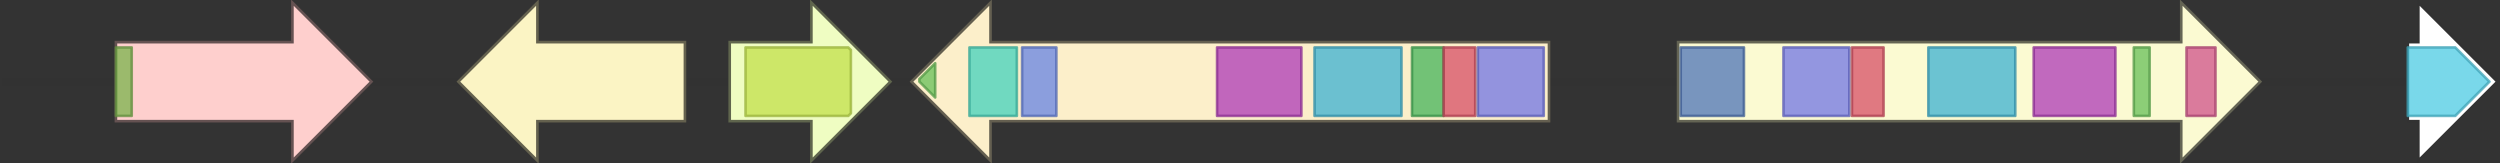 <svg version="1.1" baseProfile="full" xmlns="http://www.w3.org/2000/svg" width="949" height="62">
	<rect width="100%" height="100%" fill="#333333" stroke="none"/>
	<line x1="1" y1="31" x2="948" y2="31" style="stroke:rgb(50,50,50); stroke-width:3 "/>
	<g>
		<title>resR1</title>
		<polygon class="resR1" points="44,16 111,16 111,1 141,31 111,61 111,46 44,46" fill="rgb(254,207,205)" fill-opacity="1.0" stroke="rgb(101,82,82)" stroke-width="1" />
		<g>
			<title>PF00172</title>
			<rect class="PF00172" x="44" y="18" stroke-linejoin="round" width="6" height="26" fill="rgb(121,178,76)" stroke="rgb(96,142,60)" stroke-width="1" opacity="0.75" />
		</g>
	</g>
	<g>
		<title>resR2</title>
		<polygon class="resR2" points="260,16 204,16 204,1 174,31 204,61 204,46 260,46" fill="rgb(251,244,196)" fill-opacity="1.0" stroke="rgb(100,97,78)" stroke-width="1" />
	</g>
	<g>
		<title>resE</title>
		<polygon class="resE" points="277,16 308,16 308,1 338,31 308,61 308,46 277,46" fill="rgb(239,253,194)" fill-opacity="1.0" stroke="rgb(95,101,77)" stroke-width="1" />
		<g>
			<title>PF07690</title>
			<polygon class="PF07690" points="283,18 322,18 323,19 323,43 322,44 283,44" stroke-linejoin="round" width="40" height="26" fill="rgb(193,224,74)" stroke="rgb(154,179,59)" stroke-width="1" opacity="0.75" />
		</g>
	</g>
	<g>
		<title>resS1</title>
		<polygon class="resS1" points="588,16 376,16 376,1 346,31 376,61 376,46 588,46" fill="rgb(252,239,202)" fill-opacity="1.0" stroke="rgb(100,95,80)" stroke-width="1" />
		<g>
			<title>PF00550</title>
			<polygon class="PF00550" points="349,30 355,24 355,37 349,31" stroke-linejoin="round" width="6" height="26" fill="rgb(103,191,88)" stroke="rgb(82,152,70)" stroke-width="1" opacity="0.75" />
		</g>
		<g>
			<title>PF08659</title>
			<rect class="PF08659" x="368" y="18" stroke-linejoin="round" width="18" height="26" fill="rgb(66,209,188)" stroke="rgb(52,167,150)" stroke-width="1" opacity="0.75" />
		</g>
		<g>
			<title>PF13602</title>
			<rect class="PF13602" x="388" y="18" stroke-linejoin="round" width="13" height="26" fill="rgb(101,131,226)" stroke="rgb(80,104,180)" stroke-width="1" opacity="0.75" />
		</g>
		<g>
			<title>PF14765</title>
			<rect class="PF14765" x="462" y="18" stroke-linejoin="round" width="32" height="26" fill="rgb(173,56,182)" stroke="rgb(138,44,145)" stroke-width="1" opacity="0.75" />
		</g>
		<g>
			<title>PF00698</title>
			<rect class="PF00698" x="499" y="18" stroke-linejoin="round" width="33" height="26" fill="rgb(59,176,209)" stroke="rgb(47,140,167)" stroke-width="1" opacity="0.75" />
		</g>
		<g>
			<title>PF16197</title>
			<rect class="PF16197" x="536" y="18" stroke-linejoin="round" width="12" height="26" fill="rgb(68,179,89)" stroke="rgb(54,143,71)" stroke-width="1" opacity="0.75" />
		</g>
		<g>
			<title>PF02801</title>
			<rect class="PF02801" x="548" y="18" stroke-linejoin="round" width="12" height="26" fill="rgb(215,78,102)" stroke="rgb(172,62,81)" stroke-width="1" opacity="0.75" />
		</g>
		<g>
			<title>PF00109</title>
			<rect class="PF00109" x="561" y="18" stroke-linejoin="round" width="25" height="26" fill="rgb(112,116,228)" stroke="rgb(89,92,182)" stroke-width="1" opacity="0.75" />
		</g>
	</g>
	<g>
		<title>resS2</title>
		<polygon class="resS2" points="637,16 828,16 828,1 858,31 828,61 828,46 637,46" fill="rgb(251,250,210)" fill-opacity="1.0" stroke="rgb(100,100,84)" stroke-width="1" />
		<g>
			<title>PF16073</title>
			<rect class="PF16073" x="638" y="18" stroke-linejoin="round" width="24" height="26" fill="rgb(77,115,183)" stroke="rgb(61,91,146)" stroke-width="1" opacity="0.75" />
		</g>
		<g>
			<title>PF00109</title>
			<rect class="PF00109" x="677" y="18" stroke-linejoin="round" width="25" height="26" fill="rgb(112,116,228)" stroke="rgb(89,92,182)" stroke-width="1" opacity="0.75" />
		</g>
		<g>
			<title>PF02801</title>
			<rect class="PF02801" x="703" y="18" stroke-linejoin="round" width="12" height="26" fill="rgb(215,78,102)" stroke="rgb(172,62,81)" stroke-width="1" opacity="0.75" />
		</g>
		<g>
			<title>PF00698</title>
			<rect class="PF00698" x="732" y="18" stroke-linejoin="round" width="33" height="26" fill="rgb(59,176,209)" stroke="rgb(47,140,167)" stroke-width="1" opacity="0.75" />
		</g>
		<g>
			<title>PF14765</title>
			<rect class="PF14765" x="772" y="18" stroke-linejoin="round" width="31" height="26" fill="rgb(173,56,182)" stroke="rgb(138,44,145)" stroke-width="1" opacity="0.75" />
		</g>
		<g>
			<title>PF00550</title>
			<rect class="PF00550" x="810" y="18" stroke-linejoin="round" width="6" height="26" fill="rgb(103,191,88)" stroke="rgb(82,152,70)" stroke-width="1" opacity="0.75" />
		</g>
		<g>
			<title>PF00975</title>
			<rect class="PF00975" x="830" y="18" stroke-linejoin="round" width="11" height="26" fill="rgb(207,80,138)" stroke="rgb(165,63,110)" stroke-width="1" opacity="0.75" />
		</g>
	</g>
	<g>
		<polygon class="NoName" points="914,16 918,16 918,1 948,31 918,61 918,46 914,46" fill="rgb(255,255,255)" fill-opacity="1.0" stroke="rgb(50,50,50)" stroke-width="1" />
		<g>
			<title>PF01263</title>
			<polygon class="PF01263" points="914,18 932,18 945,31 932,44 914,44" stroke-linejoin="round" width="33" height="26" fill="rgb(76,203,227)" stroke="rgb(60,162,181)" stroke-width="1" opacity="0.75" />
		</g>
	</g>
</svg>
